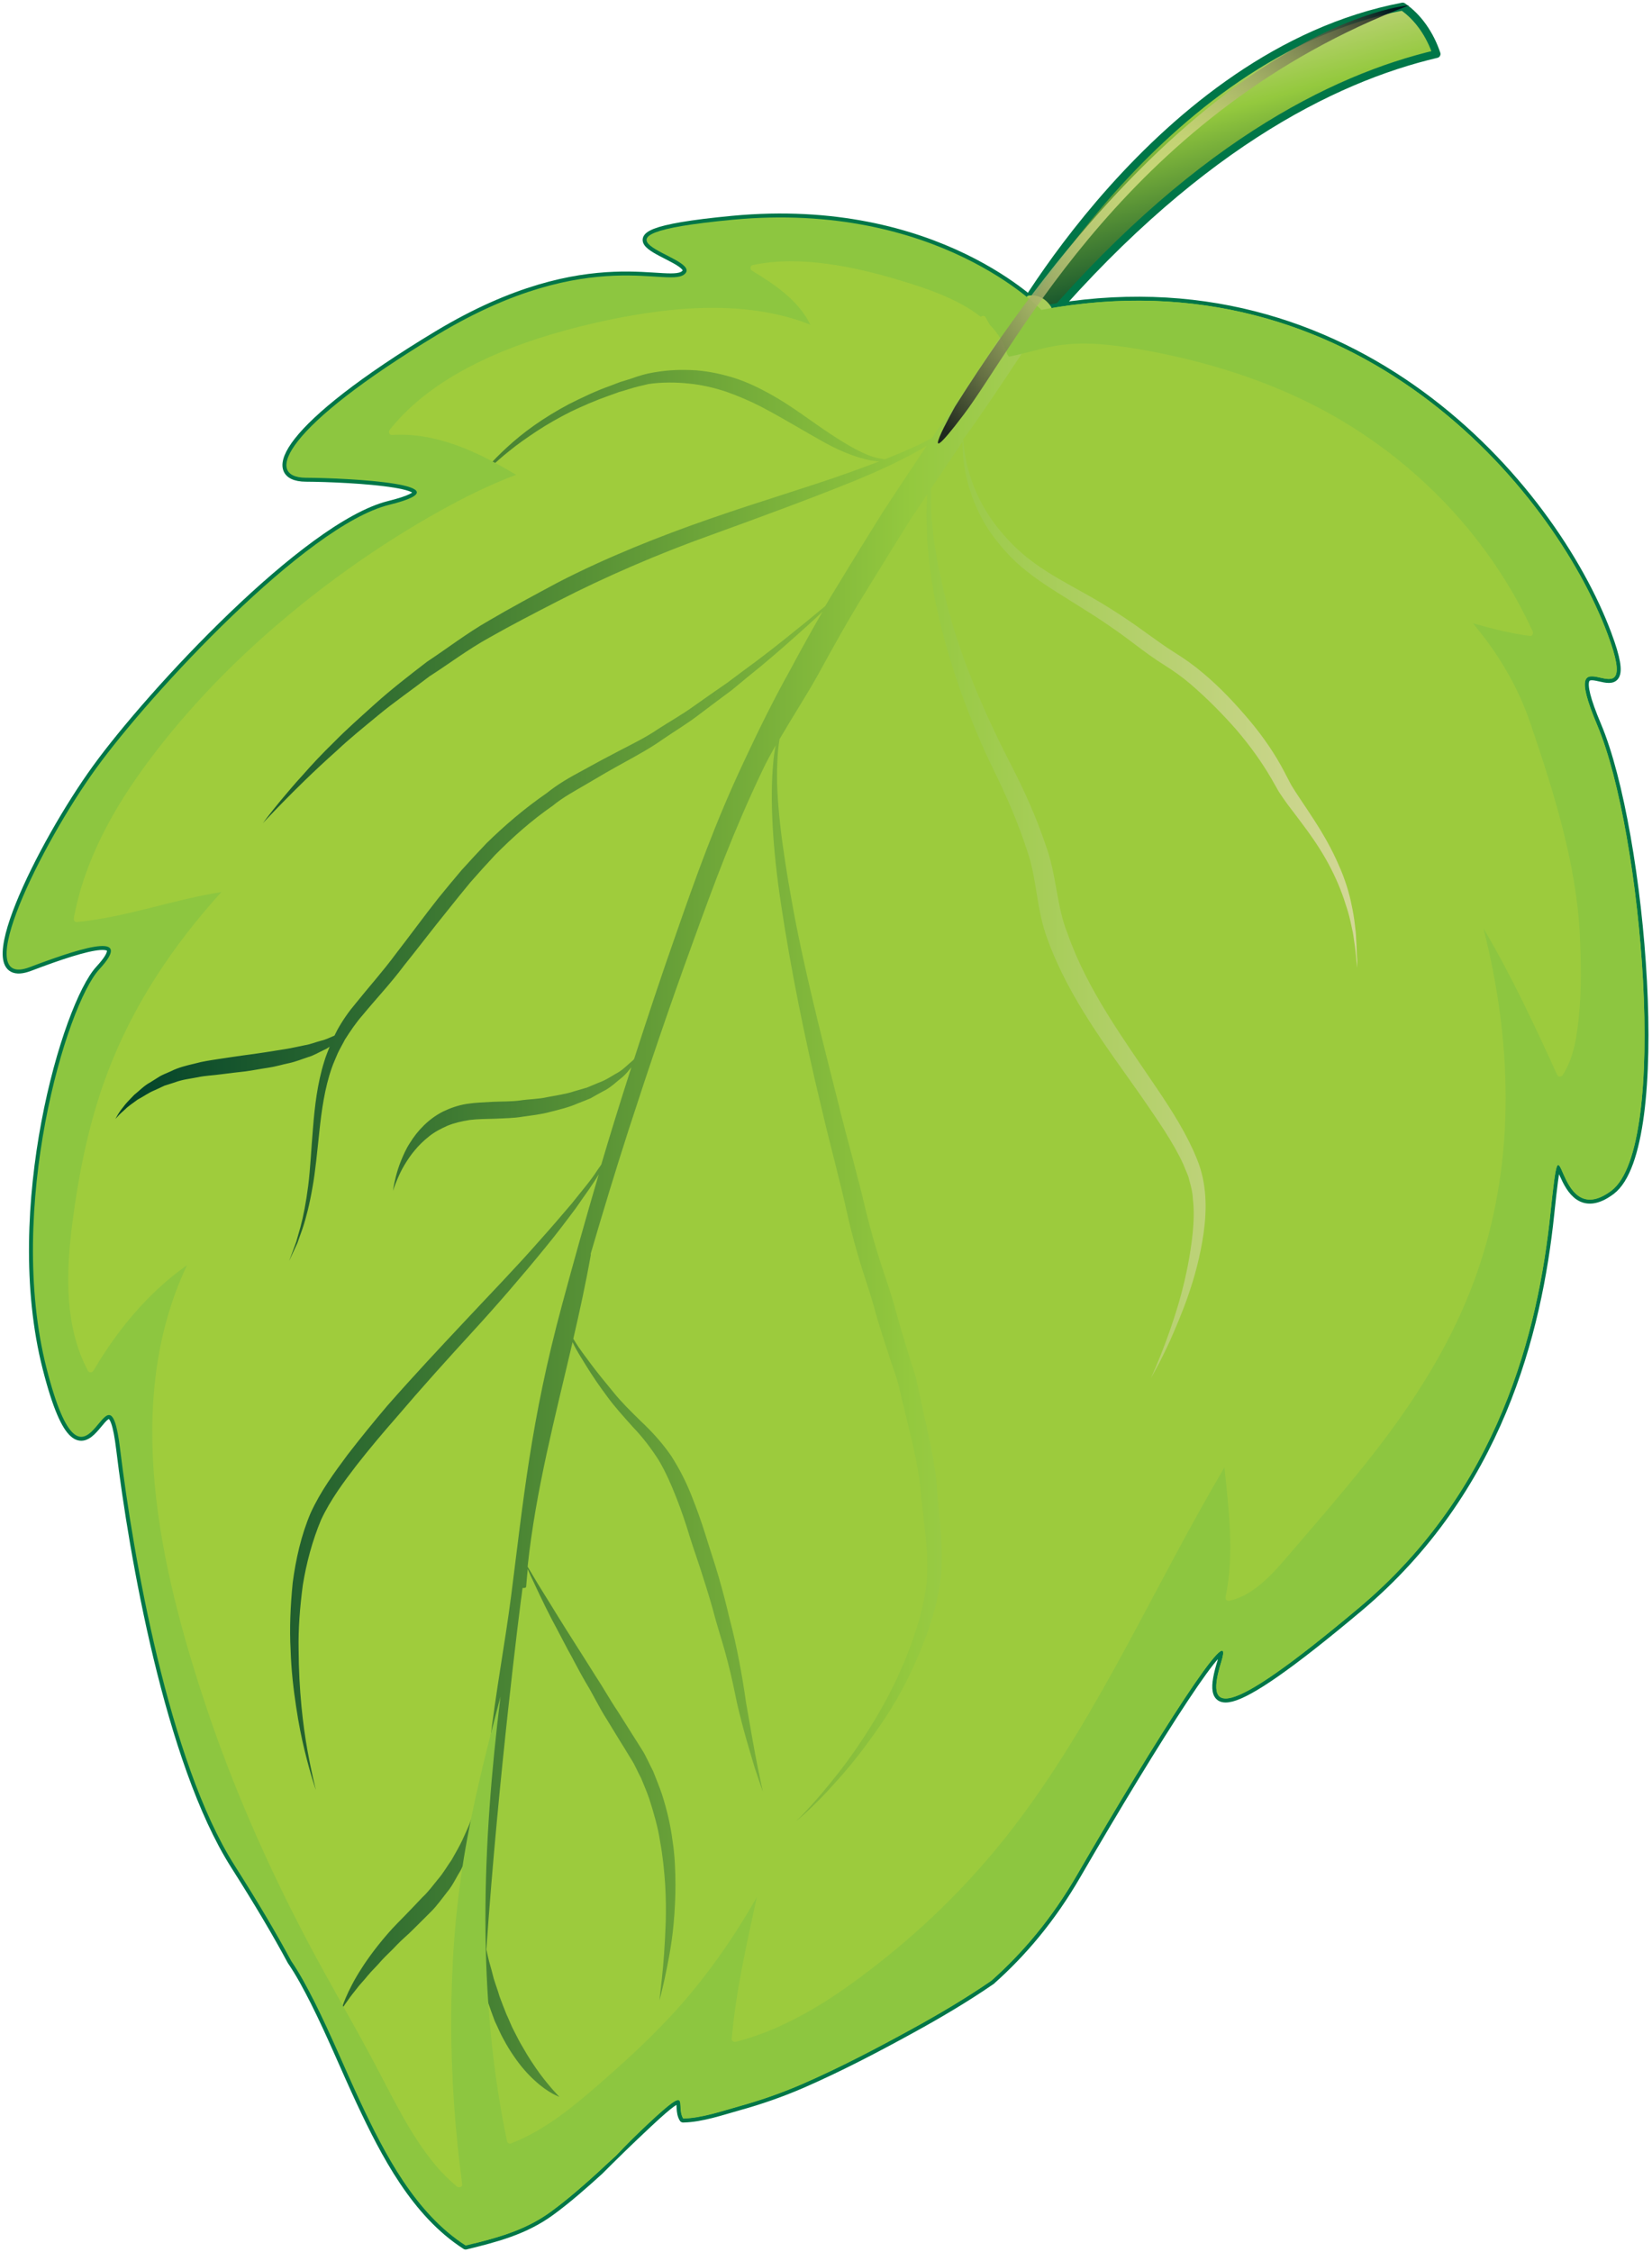 <svg width="419" height="571" viewBox="0 0 419 571" fill="none" xmlns="http://www.w3.org/2000/svg">
<path d="M355.763 1.666C293.479 13.581 254.989 85.552 254.989 85.552C245.354 104.025 261.868 85.552 261.868 85.552C301.91 37.758 337.991 19.898 364.355 13.687C362.749 8.863 359.778 4.411 355.763 1.666Z" fill="url(#paint0_linear_646_333)" stroke="#007648" stroke-width="2" stroke-miterlimit="10" stroke-linecap="round" stroke-linejoin="round"/>
<path d="M405.147 183.967C393.798 157.098 417.218 186.1 407.743 160.803C393.771 123.484 343.317 63.668 264.117 78.569C264.117 78.569 237.806 50.793 185.746 55.724C142.733 59.803 177.395 64.787 173.889 69.239C170.382 73.691 149.987 61.376 110.962 84.86C71.964 108.37 66.771 121.085 77.558 121.139C88.371 121.192 119.607 122.818 98.649 128.016C77.692 133.24 38.265 175.65 24.401 194.789C10.509 213.928 -7.933 251.114 7.565 245.223C23.062 239.332 33.528 236.72 25.177 245.783C16.826 254.846 1.489 306.452 11.794 346.889C22.099 387.327 27.265 340.998 30.477 367.521C33.688 394.017 42.789 446.69 59.464 472.946C65.46 482.382 70.01 490.059 73.864 497.23C76.112 500.509 77.933 504 79.753 507.572C83.928 515.889 87.434 524.499 91.369 532.922C97.606 546.224 105.314 561.178 118.108 569.388C125.71 567.522 133.017 565.683 139.708 560.805C144.045 557.633 148.086 554.061 152.048 550.462C155.447 547.05 159.435 543.132 164.601 538.307C175.655 528.018 171.239 533.909 173.273 537.187C178.011 537.081 183.096 535.295 187.512 534.069C192.999 532.549 198.379 530.657 203.599 528.391C213.047 524.259 222.228 519.461 231.248 514.503C238.1 510.744 244.925 506.719 251.43 502.241C259.459 495.097 266.767 486.461 273.11 475.505C293.211 440.825 313.634 408.785 309.753 421.366C305.872 433.922 309.03 437.6 344.575 407.772C380.094 377.97 390.077 337.773 393.209 307.811C396.341 277.85 393.851 313.089 408.706 301.92C423.481 290.672 416.495 210.836 405.147 183.967Z" fill="#9FCC3C" stroke="#007648" stroke-width="2" stroke-miterlimit="10" stroke-linecap="round" stroke-linejoin="round"/>
<path d="M405.147 183.967C393.798 157.098 417.218 186.099 407.743 160.803C393.825 123.618 343.692 64.094 264.973 78.435C241.285 113.302 215.67 147.102 196.881 184.953C175.548 227.87 157.24 275.531 146.346 322.126C135.024 370.586 125.522 417.021 123.435 466.735C122.07 498.989 120.972 536.094 120.276 568.828C127.102 567.122 133.686 565.203 139.735 560.778C145.597 556.486 150.897 551.502 156.25 546.597C158.846 543.878 161.603 541.079 164.628 538.253C175.682 527.964 171.266 533.855 173.3 537.134C178.037 537.027 183.123 535.241 187.539 534.015C193.026 532.496 198.406 530.603 203.626 528.337C213.074 524.206 222.255 519.408 231.275 514.45C238.127 510.691 244.952 506.666 251.456 502.188C259.486 495.044 266.793 486.407 273.137 475.452C293.238 440.772 313.661 408.731 309.779 421.313C305.898 433.868 309.057 437.547 344.602 407.718C380.12 377.917 390.104 337.719 393.236 307.758C396.367 277.797 393.878 313.036 408.733 301.867C423.481 290.671 416.495 210.836 405.147 183.967Z" fill="#9CCB3D"/>
<path d="M343.96 238.079C343.933 236.906 343.799 235.626 343.612 234.24C343.451 232.828 343.211 231.335 342.863 229.735C342.247 226.537 341.176 222.965 339.517 219.286C337.911 215.554 335.77 211.716 333.254 207.851C331.996 205.932 330.711 203.959 329.373 201.986C328.703 201 328.115 200.041 327.499 199.054C326.937 197.988 326.348 196.868 325.786 195.776C323.43 191.244 320.459 186.899 316.953 182.714C313.42 178.529 309.592 174.397 305.096 170.639C302.874 168.746 300.278 166.907 297.815 165.388C295.38 163.868 293.105 162.162 290.722 160.483C286.012 157.044 281.033 153.792 276.055 150.993C271.076 148.194 266.258 145.662 262.297 142.73C258.229 139.824 255.07 136.412 252.474 133.08C247.335 126.283 245.301 119.326 244.658 114.528C244.471 113.355 244.391 112.315 244.31 111.409C244.337 111.356 244.391 111.302 244.417 111.249C252.367 100.48 266.713 77.982 266.713 77.982C264.197 73.93 260.611 75.023 260.611 75.023L243.936 100.08C241.687 103.279 239.171 106.877 236.388 111.036C233.176 112.822 229.134 114.608 224.396 116.474C223.834 116.367 223.219 116.26 222.523 116.127C219.177 115.354 215.028 112.955 210.451 109.916C205.848 106.904 200.949 103.012 195.355 99.92C192.545 98.374 189.627 96.935 186.496 95.922C183.337 94.909 180.072 94.189 176.539 93.896C172.845 93.683 169.606 93.763 165.699 94.456C163.825 94.749 162.032 95.309 160.158 95.975C159.061 96.322 158.525 96.508 157.401 96.828C156.491 97.175 155.581 97.521 154.671 97.868C151.058 99.147 147.525 100.853 144.286 102.479C141.047 104.212 138.076 106.024 135.453 107.89C130.153 111.622 126.299 115.514 123.703 118.34C121.133 121.218 119.929 123.084 119.929 123.084C119.929 123.084 121.374 121.378 124.131 118.766C125.496 117.46 127.182 115.914 129.217 114.314C131.224 112.662 133.579 111.036 136.176 109.303C138.772 107.597 141.663 105.944 144.741 104.398C147.819 102.932 151.111 101.493 154.457 100.32C155.287 100.027 156.143 99.734 156.973 99.414C157.99 99.121 158.499 98.987 159.489 98.667C161.202 98.108 162.861 97.761 164.548 97.361C167.84 96.881 171.614 96.908 174.719 97.255C177.984 97.574 181.169 98.321 184.221 99.334C187.245 100.4 190.216 101.679 193.027 103.119C198.648 106.051 204.027 109.383 208.952 112.102C213.877 114.874 218.668 116.527 222.255 116.953C222.496 116.98 222.737 116.98 222.978 117.007C220.676 117.886 218.213 118.793 215.617 119.726C205.419 123.404 193.16 126.976 180.233 131.481C167.278 135.959 153.681 141.397 141.556 147.661C135.48 150.913 129.618 154.059 123.997 157.364C118.43 160.536 113.184 164.588 108.312 167.787C103.521 171.465 99.105 174.904 95.197 178.422C91.289 181.941 87.756 185.06 84.731 188.152C81.653 191.137 79.03 193.963 76.809 196.495C74.561 198.921 72.714 201.187 71.215 202.946C68.217 206.571 66.691 208.704 66.691 208.704C66.691 208.704 68.404 206.838 71.563 203.612C74.721 200.387 79.325 195.776 85.508 190.258C88.559 187.379 92.092 184.527 96 181.301C99.881 178.076 104.244 175.09 108.928 171.492C113.692 168.453 118.698 164.641 124.185 161.629C129.591 158.564 135.4 155.552 141.368 152.486C153.413 146.275 167.171 140.358 180.233 135.693C193.321 130.948 205.767 126.363 216.099 122.178C223.754 119.086 230.205 115.967 235.022 113.062C234.675 113.568 234.327 114.101 233.979 114.634C230.954 119.166 227.582 124.204 223.915 129.828C220.382 135.506 216.527 141.717 212.459 148.434C211.388 150.14 210.344 151.9 209.3 153.686C207.882 154.858 206.222 156.218 204.295 157.817C200.923 160.536 196.854 163.868 192.063 167.467C189.654 169.226 187.111 171.145 184.462 173.118C181.758 174.984 178.921 176.956 176.03 179.009C173.14 181.115 170.008 182.847 166.93 184.847C163.879 186.926 160.613 188.525 157.374 190.204C155.768 191.031 154.162 191.884 152.557 192.737C150.897 193.643 149.264 194.549 147.632 195.429C144.446 197.135 141.502 198.814 138.692 201.08C132.83 205.132 127.852 209.45 123.382 213.822C121.214 216.114 119.099 218.38 117.038 220.672C115.031 223.045 113.077 225.391 111.176 227.736C107.429 232.481 103.95 237.279 100.47 241.757C97.044 246.396 93.564 250.234 90.192 254.446C88.532 256.392 86.9 258.711 85.534 261.19C85.294 261.67 85.079 262.123 84.839 262.576C84.812 262.576 84.812 262.576 84.785 262.602C83.795 263.002 82.724 263.589 81.439 263.882C80.155 264.202 78.816 264.788 77.291 265.028C75.765 265.321 74.186 265.721 72.499 265.988C69.1 266.548 65.38 267.134 61.445 267.64C59.491 267.934 57.484 268.2 55.476 268.52C53.442 268.84 51.435 269.107 49.347 269.693C47.286 270.173 45.225 270.679 43.378 271.612C42.441 272.039 41.505 272.385 40.621 272.865C39.765 273.398 38.935 273.905 38.159 274.411C36.499 275.291 35.268 276.65 34.037 277.61C32.939 278.783 31.922 279.742 31.253 280.702C30.53 281.582 30.022 282.381 29.727 282.914C29.406 283.448 29.273 283.741 29.273 283.741C29.273 283.741 29.46 283.474 29.888 283.048C30.29 282.568 30.932 281.981 31.788 281.235C32.565 280.435 33.716 279.716 34.92 278.809C36.258 278.116 37.597 277.103 39.229 276.437C40.032 276.09 40.835 275.691 41.692 275.291C42.575 275.024 43.458 274.731 44.368 274.438C46.162 273.745 48.142 273.531 50.096 273.158C51.997 272.732 54.165 272.678 56.172 272.385C58.206 272.119 60.241 271.879 62.221 271.666C64.202 271.399 66.129 270.999 68.003 270.733C69.876 270.466 71.643 269.906 73.356 269.56C75.069 269.187 76.648 268.52 78.147 268.04C79.646 267.614 80.984 266.761 82.216 266.201C82.724 265.988 83.179 265.721 83.607 265.401C83.126 266.654 82.617 267.854 82.242 269.133C80.476 274.731 79.807 280.702 79.378 286.087C78.923 291.471 78.709 296.402 78.174 300.614C77.639 304.826 76.943 308.398 76.193 311.17C75.792 312.556 75.444 313.809 75.123 314.902C74.748 315.941 74.427 316.821 74.159 317.541C73.624 318.954 73.329 319.727 73.329 319.727C73.329 319.727 73.677 319.007 74.293 317.647C74.587 316.981 74.989 316.128 75.444 315.142C75.819 314.102 76.247 312.903 76.728 311.543C77.639 308.824 78.522 305.332 79.245 301.147C79.994 296.989 80.449 292.057 81.011 286.78C81.573 281.528 82.349 275.904 84.143 270.786C84.571 269.506 85.16 268.334 85.668 267.054C86.23 265.855 86.9 264.762 87.488 263.589C88.853 261.456 90.272 259.324 92.012 257.351C95.277 253.379 99.051 249.408 102.477 244.823C106.064 240.371 109.651 235.626 113.478 230.908C115.379 228.509 117.333 226.11 119.313 223.711C121.347 221.392 123.435 219.073 125.603 216.754C130.02 212.302 134.784 208.037 140.217 204.279C142.787 202.146 145.812 200.547 148.943 198.708C150.469 197.801 152.021 196.895 153.574 195.989C155.18 195.056 156.839 194.15 158.472 193.243C161.737 191.431 165.029 189.645 168.108 187.459C171.212 185.326 174.371 183.46 177.235 181.248C180.125 179.062 182.936 176.956 185.639 174.957C188.236 172.798 190.725 170.745 193.08 168.853C197.764 164.961 201.726 161.389 204.964 158.484C206.329 157.257 207.534 156.138 208.604 155.125C205.848 159.87 203.117 164.854 200.361 169.972C196.158 177.489 192.25 185.433 188.637 193.19C181.357 208.677 176.566 222.165 171.293 237.306C167.733 247.408 164.253 257.911 160.827 268.52C160.747 268.627 160.667 268.733 160.56 268.84C159.516 269.666 158.445 270.866 156.946 271.826C155.367 272.678 153.788 273.851 151.807 274.544C150.843 274.944 149.853 275.344 148.863 275.771C147.819 276.064 146.748 276.384 145.651 276.704C143.536 277.423 141.181 277.717 138.906 278.17C136.631 278.703 134.249 278.676 131.973 279.023C129.698 279.343 127.316 279.263 125.068 279.369C122.846 279.502 120.571 279.556 118.376 279.902C116.208 280.249 114.174 280.969 112.354 281.848C108.687 283.714 105.877 286.7 103.976 289.792C102.986 291.284 102.29 292.911 101.701 294.35C101.112 295.789 100.711 297.149 100.416 298.268C99.828 300.534 99.694 301.947 99.694 301.947C99.694 301.947 100.042 300.667 100.898 298.722C101.326 297.735 101.862 296.589 102.584 295.39C103.307 294.19 104.164 292.884 105.208 291.658C106.225 290.405 107.456 289.232 108.821 288.139C110.186 287.046 111.792 286.193 113.478 285.447C115.218 284.727 117.092 284.301 119.126 283.981C121.107 283.741 123.275 283.714 125.576 283.661C127.852 283.528 130.153 283.554 132.509 283.154C134.891 282.808 137.3 282.568 139.655 281.902C142.011 281.315 144.339 280.755 146.561 279.769C147.685 279.343 148.756 278.916 149.826 278.463C150.843 277.876 151.834 277.317 152.824 276.784C154.832 275.851 156.384 274.251 157.883 273.105C158.793 272.305 159.489 271.426 160.131 270.626C158.659 275.211 157.214 279.796 155.795 284.381C154.671 288.032 153.574 291.658 152.503 295.283C152.155 295.789 151.78 296.322 151.379 296.909C149.773 299.441 147.444 302.08 145.035 305.146C142.519 308.104 139.762 311.33 136.791 314.635C130.93 321.326 124.211 328.23 117.814 335.08C111.39 341.931 104.913 348.835 98.168 356.512C94.849 360.43 91.477 364.562 88.104 368.934C84.758 373.465 81.386 377.97 78.79 383.621C76.381 389.272 75.016 395.403 74.239 401.321C73.65 407.265 73.409 412.996 73.704 418.274C73.865 423.552 74.453 428.43 75.096 432.695C75.738 437.013 76.514 440.852 77.291 443.997C78.843 450.342 80.128 453.887 80.128 453.887C80.128 453.887 79.164 450.262 77.987 443.864C76.836 437.467 75.792 428.643 75.738 418.248C75.631 413.076 76.059 407.532 76.809 401.881C77.719 396.256 79.245 390.579 81.439 385.354C83.768 380.343 87.221 375.704 90.46 371.493C93.778 367.254 97.151 363.256 100.497 359.444C107.081 351.714 113.425 344.703 119.768 337.773C122.953 334.307 126.031 330.842 129.163 327.217C132.295 323.592 135.346 319.966 138.21 316.448C141.101 312.956 143.724 309.464 146.106 306.265C148.274 303.093 150.362 300.348 151.861 297.762C148.515 309.117 145.41 320.233 142.546 330.869C134.57 360.404 132.723 380.689 129.645 404.6C128.119 416.542 125.764 428.697 124.158 442.665C123.783 445.49 123.515 448.316 123.248 451.141C123.087 451.568 122.712 452.474 122.257 453.807C121.588 455.726 120.625 458.472 119.393 461.617C118.831 463.243 118.028 464.816 117.279 466.548C116.476 468.228 115.512 469.907 114.522 471.64C113.398 473.212 112.381 475.025 111.069 476.518C109.811 478.064 108.634 479.69 107.081 481.129C105.663 482.649 104.217 484.142 102.799 485.608C101.326 487.127 99.854 488.566 98.516 490.112C95.839 493.178 93.457 496.323 91.637 499.202C89.79 502.054 88.506 504.667 87.703 506.533C86.873 508.399 86.632 509.571 86.632 509.571C86.632 509.571 87.194 508.585 88.345 507.039C88.88 506.239 89.603 505.333 90.433 504.294C91.209 503.227 92.28 502.188 93.27 500.935C94.287 499.682 95.572 498.536 96.723 497.15C97.927 495.817 99.346 494.591 100.657 493.151C101.996 491.738 103.548 490.512 104.94 489.073C106.412 487.633 107.884 486.141 109.356 484.675C110.802 483.262 112.113 481.369 113.451 479.69C114.843 478.037 115.78 475.931 116.877 474.172C117.841 472.253 118.724 470.307 119.42 468.388C120.089 466.442 120.732 464.603 121.106 462.817C122.043 459.325 122.418 456.259 122.846 454.207C122.953 453.514 123.06 452.927 123.141 452.447C122.82 456.099 122.525 459.724 122.257 463.296C121.722 470.014 121.321 476.545 121.08 482.862C120.384 495.47 120.143 507.146 119.822 517.488C119.822 517.488 120.464 590.02 121.374 536.148C121.535 525.912 122.043 514.876 122.712 503.707C123.034 504.96 123.328 506.213 123.703 507.492C124.292 509.145 124.854 510.824 125.496 512.477C126.272 514.05 126.915 515.702 127.771 517.168C128.574 518.688 129.431 520.074 130.341 521.38C132.107 523.992 134.008 526.098 135.747 527.644C139.2 530.816 141.877 531.643 141.877 531.669C141.877 531.669 139.682 529.51 136.925 525.805C135.56 523.912 134.034 521.673 132.589 519.088C131.813 517.835 131.144 516.449 130.421 515.063C129.672 513.703 129.136 512.157 128.44 510.718C127.825 509.225 127.263 507.706 126.701 506.213C126.246 504.64 125.683 503.174 125.228 501.681C124.854 500.162 124.452 498.722 124.051 497.336C123.783 496.297 123.569 495.284 123.355 494.297C126.46 449.728 132.081 406.066 132.081 406.066C132.241 404.92 132.402 403.8 132.536 402.654C132.991 402.68 133.419 402.6 133.446 402.334C133.553 400.841 133.713 399.348 133.847 397.856C134.061 398.362 134.329 398.949 134.623 399.615C135.881 402.281 137.648 406.146 140.03 410.757C141.288 413.05 142.546 415.555 143.991 418.248C145.49 420.887 146.909 423.819 148.649 426.751C150.442 429.656 151.914 432.882 153.975 436.081C154.965 437.733 155.956 439.359 157 441.039C157.589 441.972 157.883 442.451 158.472 443.411C159.087 444.424 159.382 444.904 159.997 445.917C161.095 447.569 161.684 449.195 162.594 450.848C163.316 452.581 164.066 454.34 164.682 456.126C165.832 459.751 166.903 463.376 167.438 467.028C168.108 470.654 168.456 474.225 168.696 477.637C168.911 481.049 168.937 484.275 168.857 487.26C168.643 493.231 168.268 498.216 167.867 501.708C167.465 505.2 167.251 507.199 167.251 507.199C167.251 507.199 167.786 505.306 168.536 501.921C169.232 498.536 170.329 493.684 170.864 487.633C171.132 484.621 171.319 481.316 171.319 477.824C171.293 474.305 171.186 470.574 170.57 466.708C170.088 462.843 169.151 458.872 167.893 454.953C167.224 453.007 166.448 451.088 165.672 449.142C164.708 447.329 163.852 445.224 162.808 443.624C161.55 441.625 160.908 440.639 159.676 438.666C158.659 437.067 157.642 435.441 156.678 433.921C154.671 430.963 152.985 427.87 151.138 425.098C147.605 419.447 144.286 414.329 141.582 409.958C138.906 405.559 136.604 401.987 135.105 399.402C134.597 398.549 134.168 397.829 133.82 397.243C135.855 377.97 140.833 359.178 145.223 340.305C145.276 340.438 145.33 340.545 145.383 340.652C146.213 342.411 147.498 344.383 148.89 346.649C150.308 348.915 151.968 351.394 153.895 353.953C155.768 356.565 158.124 359.151 160.506 361.817C163.022 364.429 165.137 367.228 167.037 370.187C168.83 373.199 170.222 376.397 171.507 379.65C172.792 382.928 173.943 386.287 174.96 389.699C176.03 393.084 177.315 396.656 178.386 400.121C179.51 403.613 180.581 407.132 181.517 410.731C182.534 414.302 183.712 417.901 184.595 421.446C185.532 424.992 186.255 428.564 186.951 431.922C188.476 438.613 190.243 444.211 191.394 448.156C192.679 452.074 193.508 454.34 193.508 454.34C193.508 454.34 192.973 452.048 192.17 448.022C191.34 444.024 190.377 438.293 189.199 431.549C188.236 424.805 186.924 417.501 185.024 410.357C184.194 406.785 183.257 403.214 182.24 399.695C181.196 396.15 180.045 392.791 178.975 389.299C177.904 385.86 176.699 382.448 175.334 379.09C173.996 375.704 172.31 372.399 170.249 369.174C168.081 366.002 165.377 363.016 162.674 360.484C159.997 357.871 157.535 355.446 155.528 352.94C153.467 350.461 151.593 348.142 149.987 346.009C148.408 343.877 146.962 342.011 145.945 340.332C145.758 340.012 145.571 339.745 145.41 339.452C147.043 332.388 148.595 325.298 149.853 318.154C149.853 318.074 149.853 318.021 149.8 317.967C152.797 307.705 156.009 297.122 159.462 286.406C164.628 270.466 170.088 254.392 175.629 239.225C181.116 224.058 186.094 210.596 193.375 195.349C194.338 193.323 195.489 191.191 196.72 189.005C196.453 190.418 196.239 191.937 196.105 193.563C195.302 202.12 195.837 214.621 198.166 229.735C200.441 244.876 203.947 262.709 208.364 280.942C210.478 290.085 213.048 299.281 215.028 308.398C216.072 312.956 217.25 317.194 218.535 321.353C219.846 325.511 221.265 329.536 222.255 333.508C223.433 337.48 224.691 341.345 225.949 345.13C226.538 347.022 227.287 348.888 227.796 350.781C228.251 352.674 228.706 354.539 229.134 356.405C230.901 363.896 232.962 371.173 233.577 378.717C234.273 386.207 235.692 393.831 235.022 401.268C234.166 408.758 231.57 416.302 228.706 422.886C225.869 429.443 222.55 435.201 219.364 440.079C216.206 444.984 213.155 449.009 210.505 452.207C205.312 458.632 201.94 461.75 201.94 461.75C201.94 461.75 202.85 461.031 204.456 459.565C206.062 458.045 208.417 455.833 211.174 452.741C214.011 449.675 217.303 445.783 220.783 440.959C224.289 436.187 228.01 430.509 231.115 423.819C234.273 417.155 237.217 409.424 238.422 401.587C239.412 393.644 238.368 386.074 237.753 378.53C237.298 370.986 235.37 363.469 233.711 355.792C233.309 353.873 232.881 351.954 232.48 350.008C231.998 348.089 231.275 346.196 230.713 344.25C229.509 340.385 228.331 336.44 227.207 332.415C226.163 328.363 224.691 324.311 223.326 320.126C221.987 315.941 220.756 311.65 219.632 307.092C217.518 297.922 214.841 288.832 212.619 279.742C208.042 261.616 203.599 244.156 200.949 229.202C198.219 214.275 196.72 202.013 197.149 193.536C197.202 191.297 197.416 189.245 197.711 187.432C200.896 181.968 204.509 176.37 207.293 171.412C211.361 163.975 215.376 156.751 219.498 150.167C223.54 143.556 227.367 137.399 230.901 131.748C232.399 129.508 233.818 127.376 235.21 125.297C235.103 126.896 234.969 128.602 234.969 130.441C235.049 132.734 235.049 135.24 235.237 137.905C235.665 143.236 236.441 149.207 237.886 155.498C240.697 168.133 245.836 182.607 252.099 195.402C255.231 201.8 258.229 208.571 260.504 215.688C263.02 222.672 262.779 230.535 265.723 238.265C271.183 253.273 281.113 266.041 289.411 277.903C293.506 283.874 297.521 289.525 300.144 295.256C300.492 296.109 300.653 296.536 301.027 297.389C301.188 297.789 301.268 298.002 301.429 298.402C301.536 298.855 301.589 299.095 301.723 299.548C302.152 301.067 302.5 302.533 302.553 303.999C302.901 306.905 302.767 309.944 302.5 312.743C301.268 324.125 298.19 333.374 295.888 339.665C293.56 345.983 291.9 349.421 291.9 349.421C291.9 349.421 293.961 346.063 296.825 339.799C299.528 333.561 303.597 324.365 305.283 312.609C306.086 306.745 306.166 300.161 303.597 293.923C301.134 287.766 297.387 281.822 293.319 275.824C285.235 263.802 275.76 251.06 270.755 236.666C267.945 229.842 267.971 221.659 265.241 214.355C262.779 207.051 259.808 200.494 256.382 193.83C249.503 180.528 243.828 166.987 240.563 154.645C238.93 148.488 237.753 142.703 236.95 137.532C236.575 134.973 236.441 132.521 236.2 130.282C236.066 128.042 236.147 125.963 236.12 124.097C236.12 124.017 236.12 123.964 236.147 123.884C237.833 121.378 239.439 118.979 240.965 116.714C242.062 115.061 243.106 113.515 244.123 112.022C244.123 112.795 244.123 113.648 244.176 114.608C244.471 119.539 245.943 126.923 250.761 134.387C253.277 138.012 256.408 141.744 260.53 144.942C264.599 148.194 269.363 150.94 274.047 153.925C278.758 156.831 283.442 160.003 287.966 163.468C290.241 165.201 292.65 166.96 295.192 168.56C297.708 170.132 299.876 171.678 301.991 173.491C306.193 177.116 310.074 181.035 313.607 185.06C317.087 189.138 320.058 193.27 322.494 197.482C323.109 198.574 323.725 199.667 324.341 200.734C325.063 201.827 325.786 202.893 326.509 203.879C327.981 205.825 329.426 207.691 330.791 209.557C333.521 213.209 335.823 216.781 337.59 220.273C339.383 223.765 340.641 227.097 341.578 230.162C342.06 231.681 342.434 233.121 342.702 234.48C343.023 235.84 343.264 237.066 343.398 238.212C343.773 240.478 343.933 242.291 344.04 243.543C344.147 244.796 344.201 245.436 344.201 245.436C344.201 245.436 344.228 244.77 344.254 243.543C344.067 242.211 344.147 240.398 343.96 238.079Z" fill="url(#paint1_linear_646_333)"/>
<path d="M405.147 183.967C393.798 157.098 417.218 186.1 407.743 160.803C393.771 123.484 343.317 63.668 264.117 78.569C264.117 78.569 237.806 50.793 185.746 55.724C142.733 59.803 177.395 64.787 173.889 69.239C170.382 73.691 149.987 61.376 110.962 84.86C71.964 108.37 66.771 121.085 77.558 121.139C88.371 121.192 119.607 122.818 98.649 128.016C77.692 133.24 38.265 175.65 24.401 194.789C10.509 213.928 -7.933 251.114 7.565 245.223C23.062 239.332 33.528 236.72 25.177 245.783C16.826 254.846 1.489 306.452 11.794 346.889C22.099 387.327 27.265 340.998 30.477 367.521C33.688 394.017 42.789 446.69 59.464 472.946C65.46 482.382 70.01 490.059 73.864 497.23C76.112 500.509 77.933 504 79.753 507.572C83.928 515.889 87.434 524.499 91.369 532.922C97.606 546.224 105.314 561.178 118.108 569.388C125.71 567.522 133.017 565.683 139.708 560.805C144.045 557.633 148.086 554.061 152.048 550.462C155.447 547.05 159.435 543.132 164.601 538.307C175.655 528.018 171.239 533.909 173.273 537.187C178.011 537.081 183.096 535.295 187.512 534.069C192.999 532.549 198.379 530.657 203.599 528.391C213.047 524.259 222.228 519.461 231.248 514.503C238.1 510.744 244.925 506.719 251.43 502.241C259.459 495.097 266.767 486.461 273.11 475.505C293.211 440.825 313.634 408.785 309.753 421.366C305.872 433.922 309.03 437.6 344.575 407.772C380.094 377.97 390.077 337.773 393.209 307.811C396.341 277.85 393.851 313.089 408.706 301.92C423.481 290.672 416.495 210.836 405.147 183.967ZM400.489 257.325C399.981 262.523 399.258 268.12 396.341 272.599C396.046 273.052 395.243 273.158 394.975 272.599C389.221 259.99 383.306 247.302 376.239 235.36C383.386 263.482 384.483 293.151 375.222 320.953C368.959 339.799 358.306 356.246 345.94 371.653C340.078 378.957 333.976 386.02 327.873 393.111C323.617 398.042 318.559 404.413 311.814 405.879C311.198 406.013 310.716 405.506 310.85 404.92C313.098 393.991 311.68 383.035 310.556 372.079C293.051 401.641 279.32 433.495 258.683 461.164C248.994 474.146 237.752 485.794 225.119 495.977C213.716 505.173 201.003 514.05 186.576 517.728C186.121 517.835 185.532 517.488 185.585 516.982C186.629 504.827 189.386 492.938 191.956 481.023C187.084 489.633 181.49 497.87 175.147 505.493C168.321 513.677 160.666 520.847 152.636 527.858C145.65 533.962 138.317 540.12 129.564 543.505C129.189 543.638 128.681 543.345 128.601 542.945C120.838 505.866 122.311 467.748 126.941 430.19C123.381 443.731 119.902 457.272 117.653 471.08C113.264 498.163 113.612 526.711 117.225 553.847C117.332 554.594 116.342 554.78 115.887 554.407C114.013 552.808 112.193 551.075 110.614 549.183C104.11 541.452 99.881 532.363 95.17 523.513C89.496 512.797 83.312 502.348 77.665 491.605C67.628 472.493 58.982 452.821 52.157 432.349C40.567 397.616 30.931 355.526 47.446 320.793C37.543 327.777 29.807 337.186 23.678 347.582C23.384 348.062 22.607 348.115 22.313 347.582C16.237 336.227 16.746 322.312 18.378 309.917C20.038 297.122 22.634 284.274 27.211 272.145C33.769 254.739 43.94 239.678 56.145 226.19C43.967 228.083 31.842 232.614 19.476 233.787C18.94 233.841 18.646 233.254 18.726 232.801C21.43 217.98 29.111 204.359 38.105 192.417C47.607 179.782 58.715 168.293 70.733 158.031C83.286 147.315 96.936 137.745 111.363 129.669C117.6 126.177 124.157 122.925 130.902 120.392C121.24 114.608 110.801 109.596 99.426 110.289C98.676 110.343 98.489 109.437 98.864 108.957C110.828 93.896 132.107 86.246 150.254 82.034C167.732 77.982 188.342 75.503 205.526 82.327C202.528 76.17 196.452 72.091 190.724 68.626C190.162 68.279 190.216 67.347 190.912 67.213C202.796 64.654 216.768 67.613 228.143 71.052C234.353 72.918 242.811 75.636 248.753 80.328C249.101 80.008 249.69 79.928 249.984 80.461C250.332 81.101 250.707 81.741 251.055 82.38C253.036 84.406 254.561 86.725 255.364 89.418C255.391 89.498 255.391 89.578 255.391 89.658C255.552 89.924 255.712 90.164 255.873 90.431C259.834 89.684 263.795 88.378 267.569 87.712C274.475 86.539 281.515 87.312 288.393 88.458C303.275 90.964 318.559 95.442 332.102 102.186C356.861 114.475 377.203 134.973 388.739 160.083C388.953 160.536 388.712 161.336 388.07 161.256C383.118 160.616 378.327 159.39 373.563 158.031C379.853 165.494 384.938 173.891 388.123 183.301C393.985 200.494 399.767 218.727 400.703 237.013C400.971 243.703 401.158 250.554 400.489 257.325Z" fill="#8DC640"/>
<path opacity="0.8" fill-rule="evenodd" clip-rule="evenodd" d="M357.423 1.346C357.423 1.346 304.132 4.944 242.276 103.012C242.276 103.012 231.087 122.738 244.39 105.171C257.746 87.605 286.466 28.268 357.423 1.346Z" fill="url(#paint2_radial_646_333)"/>
<defs>
<linearGradient id="paint0_linear_646_333" x1="313.442" y1="73.02" x2="295.579" y2="6.268" gradientUnits="userSpaceOnUse">
<stop stop-color="#00412A"/>
<stop offset="0.642" stop-color="#94C93E"/>
<stop offset="1" stop-color="#D3D798"/>
</linearGradient>
<linearGradient id="paint1_linear_646_333" x1="29.201" y1="315.414" x2="344.073" y2="315.414" gradientUnits="userSpaceOnUse">
<stop stop-color="#00412A"/>
<stop offset="0.642" stop-color="#94C93E"/>
<stop offset="1" stop-color="#D3D798"/>
</linearGradient>
<radialGradient id="paint2_radial_646_333" cx="0" cy="0" r="1" gradientUnits="userSpaceOnUse" gradientTransform="translate(297.65 56.902) scale(78.013 77.693)">
<stop offset="0.031" stop-color="#E1E78A"/>
<stop offset="0.161" stop-color="#DDE388"/>
<stop offset="0.289" stop-color="#D2D782"/>
<stop offset="0.416" stop-color="#BEC378"/>
<stop offset="0.543" stop-color="#A3A86A"/>
<stop offset="0.67" stop-color="#808457"/>
<stop offset="0.796" stop-color="#565841"/>
<stop offset="0.92" stop-color="#242527"/>
<stop offset="1" stop-color="#000014"/>
</radialGradient>
</defs>
</svg>
